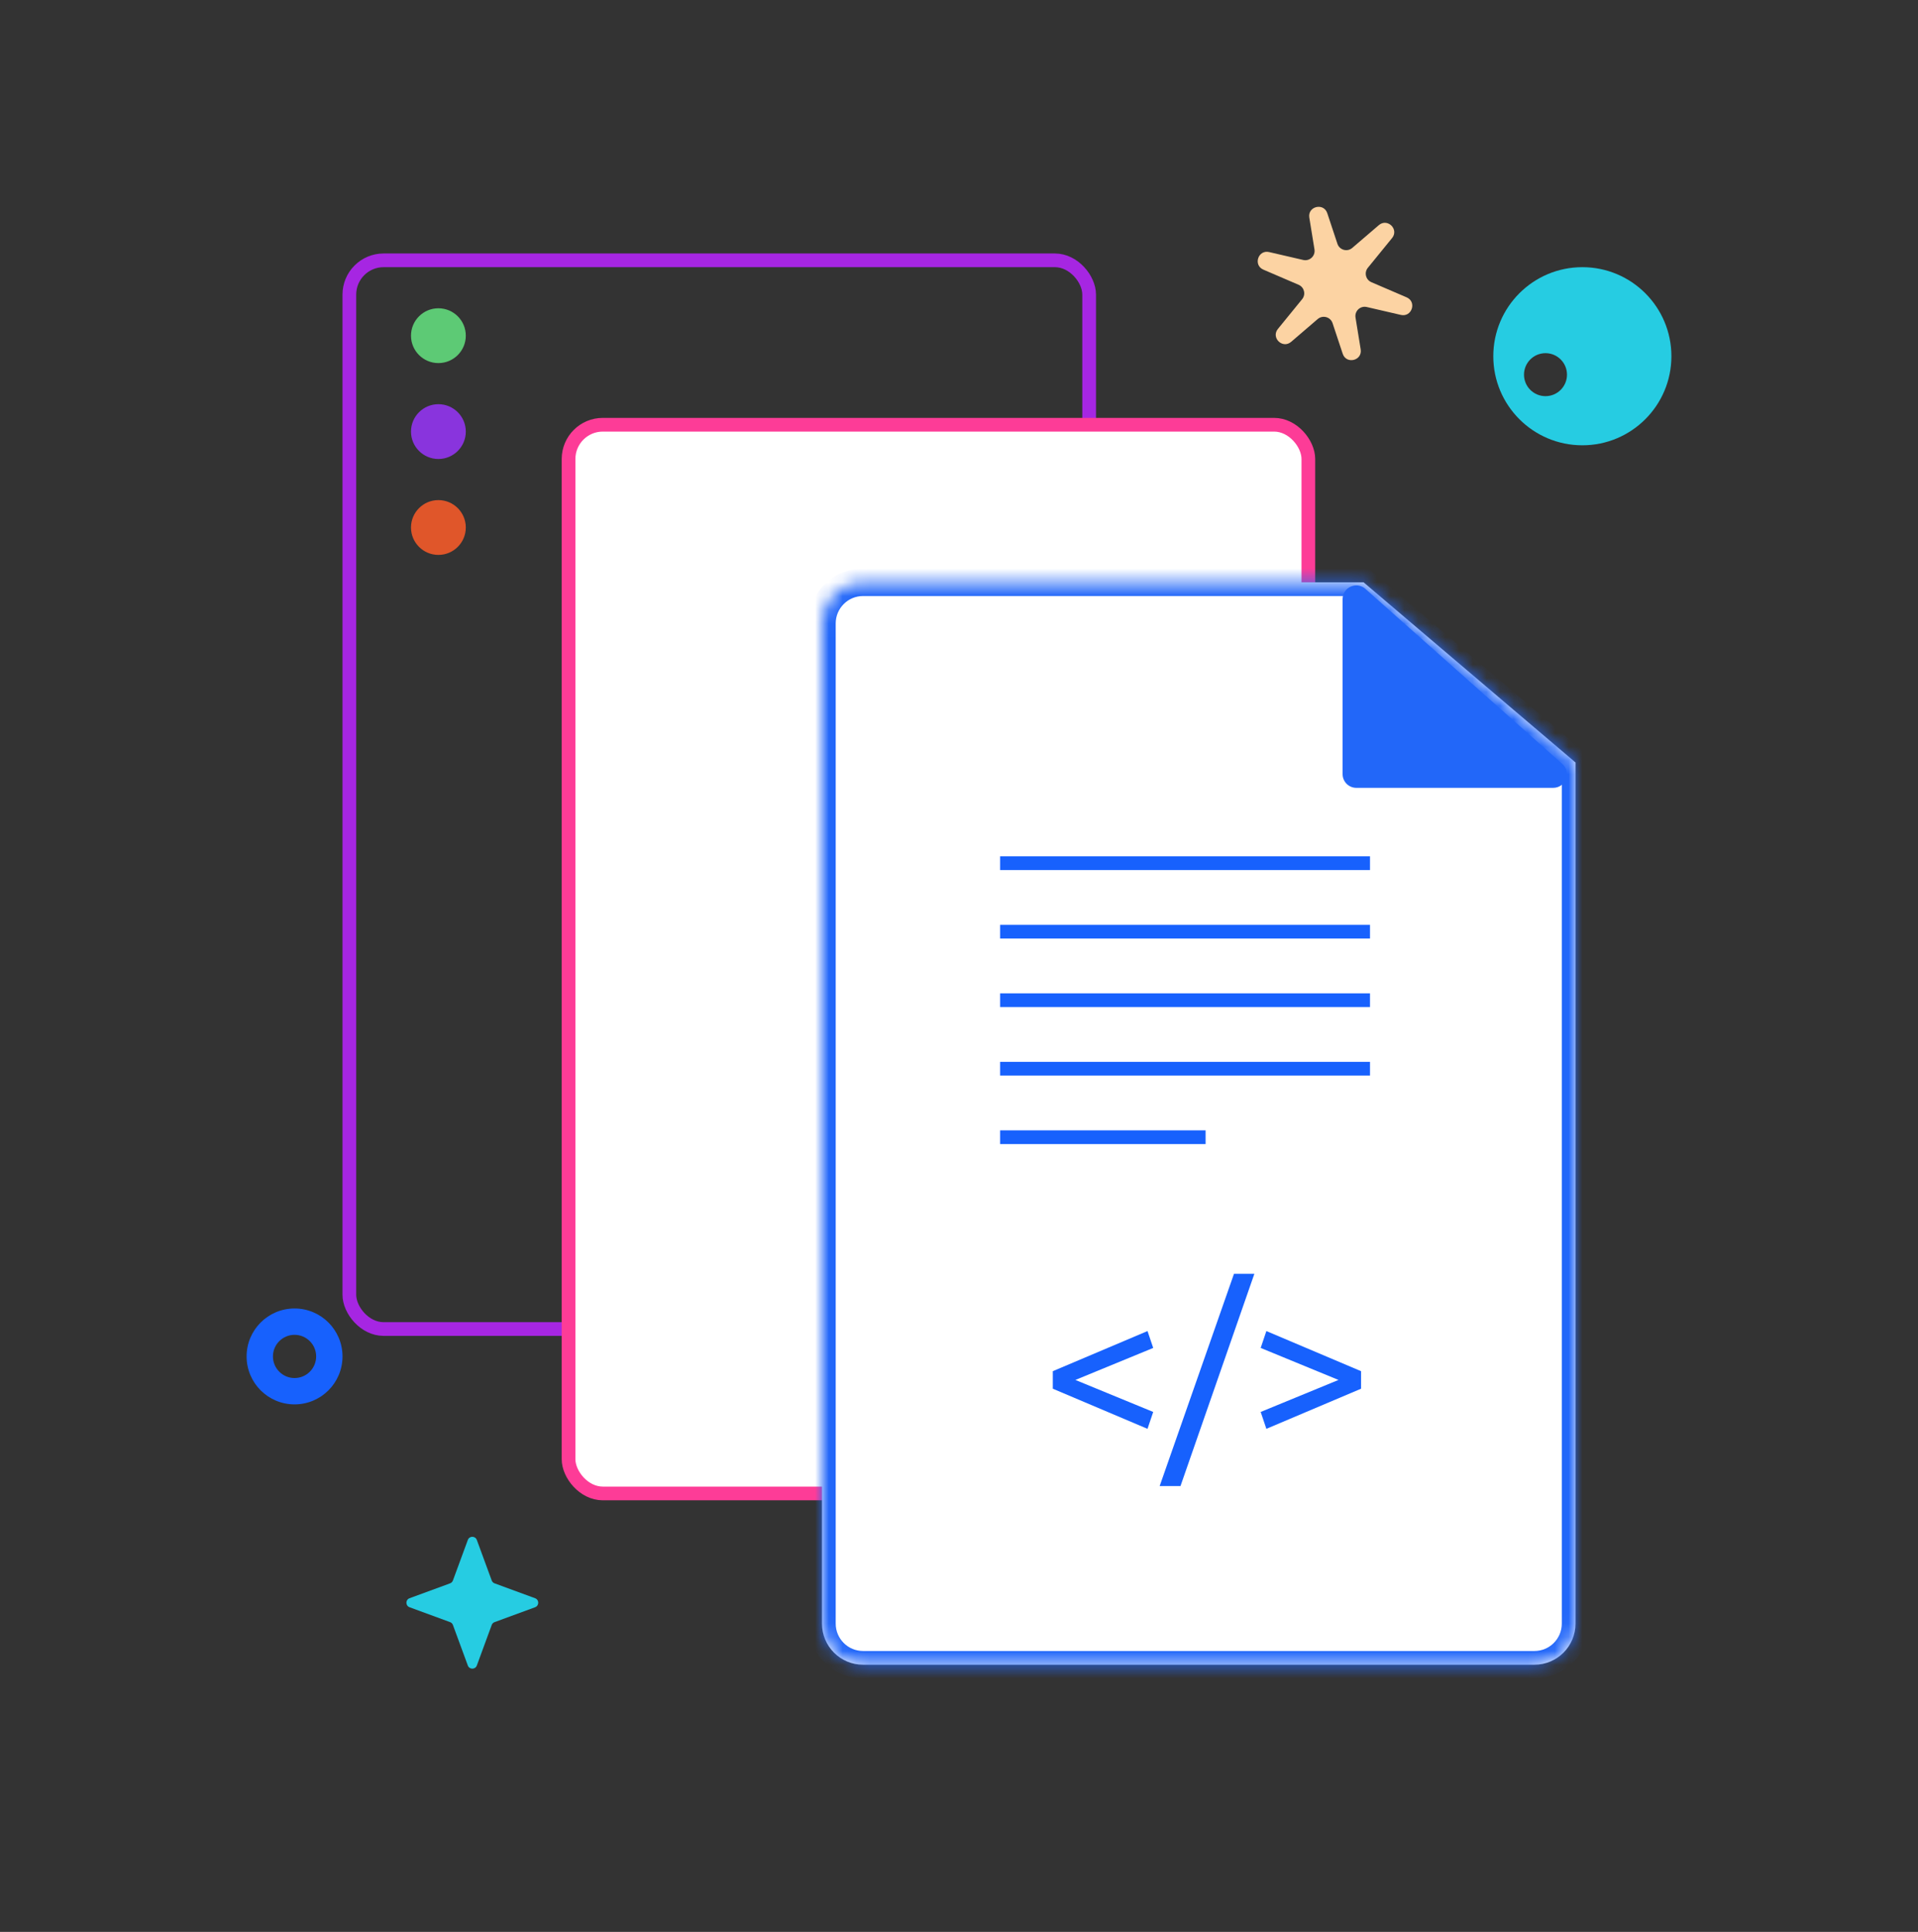 <svg width="140" height="141" viewBox="0 0 140 141" fill="none" xmlns="http://www.w3.org/2000/svg">
<rect x="0" y="0" width="140" height="141" fill="#333333" stroke="none"/>
<rect x="25.5" y="19" width="54" height="78" rx="2.5" stroke="#A626E2"/>
<rect x="41.5" y="31" width="54" height="78" rx="2.5" fill="white" stroke="#FD3C97"/>
<path d="M99.32 25.498C99.454 26.322 98.271 26.612 98.008 25.82L97.268 23.587C97.116 23.13 96.549 22.973 96.183 23.286L94.245 24.949C93.618 25.486 92.757 24.647 93.279 24.006L95.047 21.836C95.331 21.487 95.203 20.963 94.789 20.785L92.217 19.68C91.458 19.353 91.832 18.21 92.638 18.397L95.125 18.973C95.594 19.082 96.024 18.68 95.947 18.204L95.57 15.883C95.436 15.059 96.619 14.769 96.882 15.561L97.622 17.793C97.774 18.25 98.341 18.408 98.706 18.094L100.645 16.432C101.272 15.894 102.133 16.734 101.611 17.375L99.843 19.545C99.559 19.894 99.687 20.418 100.101 20.596L102.673 21.701C103.432 22.027 103.057 23.17 102.252 22.984L99.765 22.408C99.295 22.299 98.866 22.701 98.943 23.177L99.32 25.498Z" fill="#FCD3A3"/>
<path d="M34.148 121.558C34.26 121.864 34.692 121.864 34.805 121.558L35.892 118.599C35.927 118.503 36.003 118.427 36.099 118.392L39.058 117.305C39.364 117.192 39.364 116.76 39.058 116.648L36.099 115.561C36.003 115.525 35.927 115.449 35.892 115.353L34.805 112.394C34.692 112.088 34.26 112.088 34.148 112.394L33.06 115.353C33.025 115.449 32.949 115.525 32.853 115.561L29.894 116.648C29.588 116.76 29.588 117.192 29.894 117.305L32.853 118.392C32.949 118.427 33.025 118.503 33.06 118.599L34.148 121.558Z" fill="#26CCE2"/>
<path d="M25 99C25 100.933 23.433 102.5 21.5 102.5C19.567 102.5 18 100.933 18 99C18 97.067 19.567 95.5 21.5 95.5C23.433 95.5 25 97.067 25 99ZM19.923 99C19.923 99.871 20.629 100.577 21.5 100.577C22.371 100.577 23.077 99.871 23.077 99C23.077 98.129 22.371 97.423 21.5 97.423C20.629 97.423 19.923 98.129 19.923 99Z" fill="#1761FD"/>
<mask id="path-6-inside-1_298_2386" fill="white">
<path fill-rule="evenodd" clip-rule="evenodd" d="M99.529 42.5H63C61.343 42.5 60 43.843 60 45.5V118.5C60 120.157 61.343 121.5 63 121.5H112C113.657 121.5 115 120.157 115 118.5V55.65L99.529 42.5Z"/>
</mask>
<path fill-rule="evenodd" clip-rule="evenodd" d="M99.529 42.5H63C61.343 42.5 60 43.843 60 45.5V118.5C60 120.157 61.343 121.5 63 121.5H112C113.657 121.5 115 120.157 115 118.5V55.65L99.529 42.5Z" fill="white"/>
<path d="M99.529 42.5L100.177 41.738L99.897 41.5H99.529V42.5ZM115 55.65H116V55.188L115.648 54.888L115 55.65ZM63 43.5H99.529V41.5H63V43.5ZM61 45.5C61 44.395 61.895 43.5 63 43.5V41.5C60.791 41.5 59 43.291 59 45.5H61ZM61 118.5V45.5H59V118.5H61ZM63 120.5C61.895 120.5 61 119.605 61 118.5H59C59 120.709 60.791 122.5 63 122.5V120.5ZM112 120.5H63V122.5H112V120.5ZM114 118.5C114 119.605 113.105 120.5 112 120.5V122.5C114.209 122.5 116 120.709 116 118.5H114ZM114 55.65V118.5H116V55.65H114ZM115.648 54.888L100.177 41.738L98.882 43.262L114.352 56.412L115.648 54.888Z" fill="#2267F9" mask="url(#path-6-inside-1_298_2386)"/>
<line x1="73" y1="78" x2="100" y2="78" stroke="#1761FD"/>
<line x1="73" y1="83" x2="88" y2="83" stroke="#1761FD"/>
<line x1="73" y1="73" x2="100" y2="73" stroke="#1761FD"/>
<line x1="73" y1="68" x2="100" y2="68" stroke="#1761FD"/>
<line x1="73" y1="63" x2="100" y2="63" stroke="#1761FD"/>
<path d="M78.496 100.716L84.176 103.052L83.76 104.284L76.848 101.356V100.076L83.76 97.148L84.176 98.38L78.496 100.716ZM86.167 108.46H84.647L90.071 92.972H91.559L86.167 108.46ZM92.02 98.38L92.436 97.148L99.348 100.076V101.356L92.436 104.284L92.02 103.052L97.7 100.716L92.02 98.38Z" fill="#1761FD"/>
<path d="M114.034 55.753L99.664 42.979C99.019 42.406 98 42.864 98 43.727V56.5C98 57.052 98.448 57.5 99 57.5H113.37C114.289 57.5 114.721 56.364 114.034 55.753Z" fill="#2267F9"/>
<circle cx="32" cy="31.5" r="2" fill="#8934DD"/>
<circle cx="32" cy="38.5" r="2" fill="#E0562A"/>
<circle cx="32" cy="24.5" r="2" fill="#5DCA75"/>
<path fill-rule="evenodd" clip-rule="evenodd" d="M115.5 32.5C119.09 32.5 122 29.59 122 26C122 22.41 119.09 19.5 115.5 19.5C111.91 19.5 109 22.41 109 26C109 29.59 111.91 32.5 115.5 32.5ZM112.81 28.914C113.677 28.914 114.379 28.211 114.379 27.345C114.379 26.478 113.677 25.776 112.81 25.776C111.944 25.776 111.241 26.478 111.241 27.345C111.241 28.211 111.944 28.914 112.81 28.914Z" fill="#26CCE2"/>
</svg>
